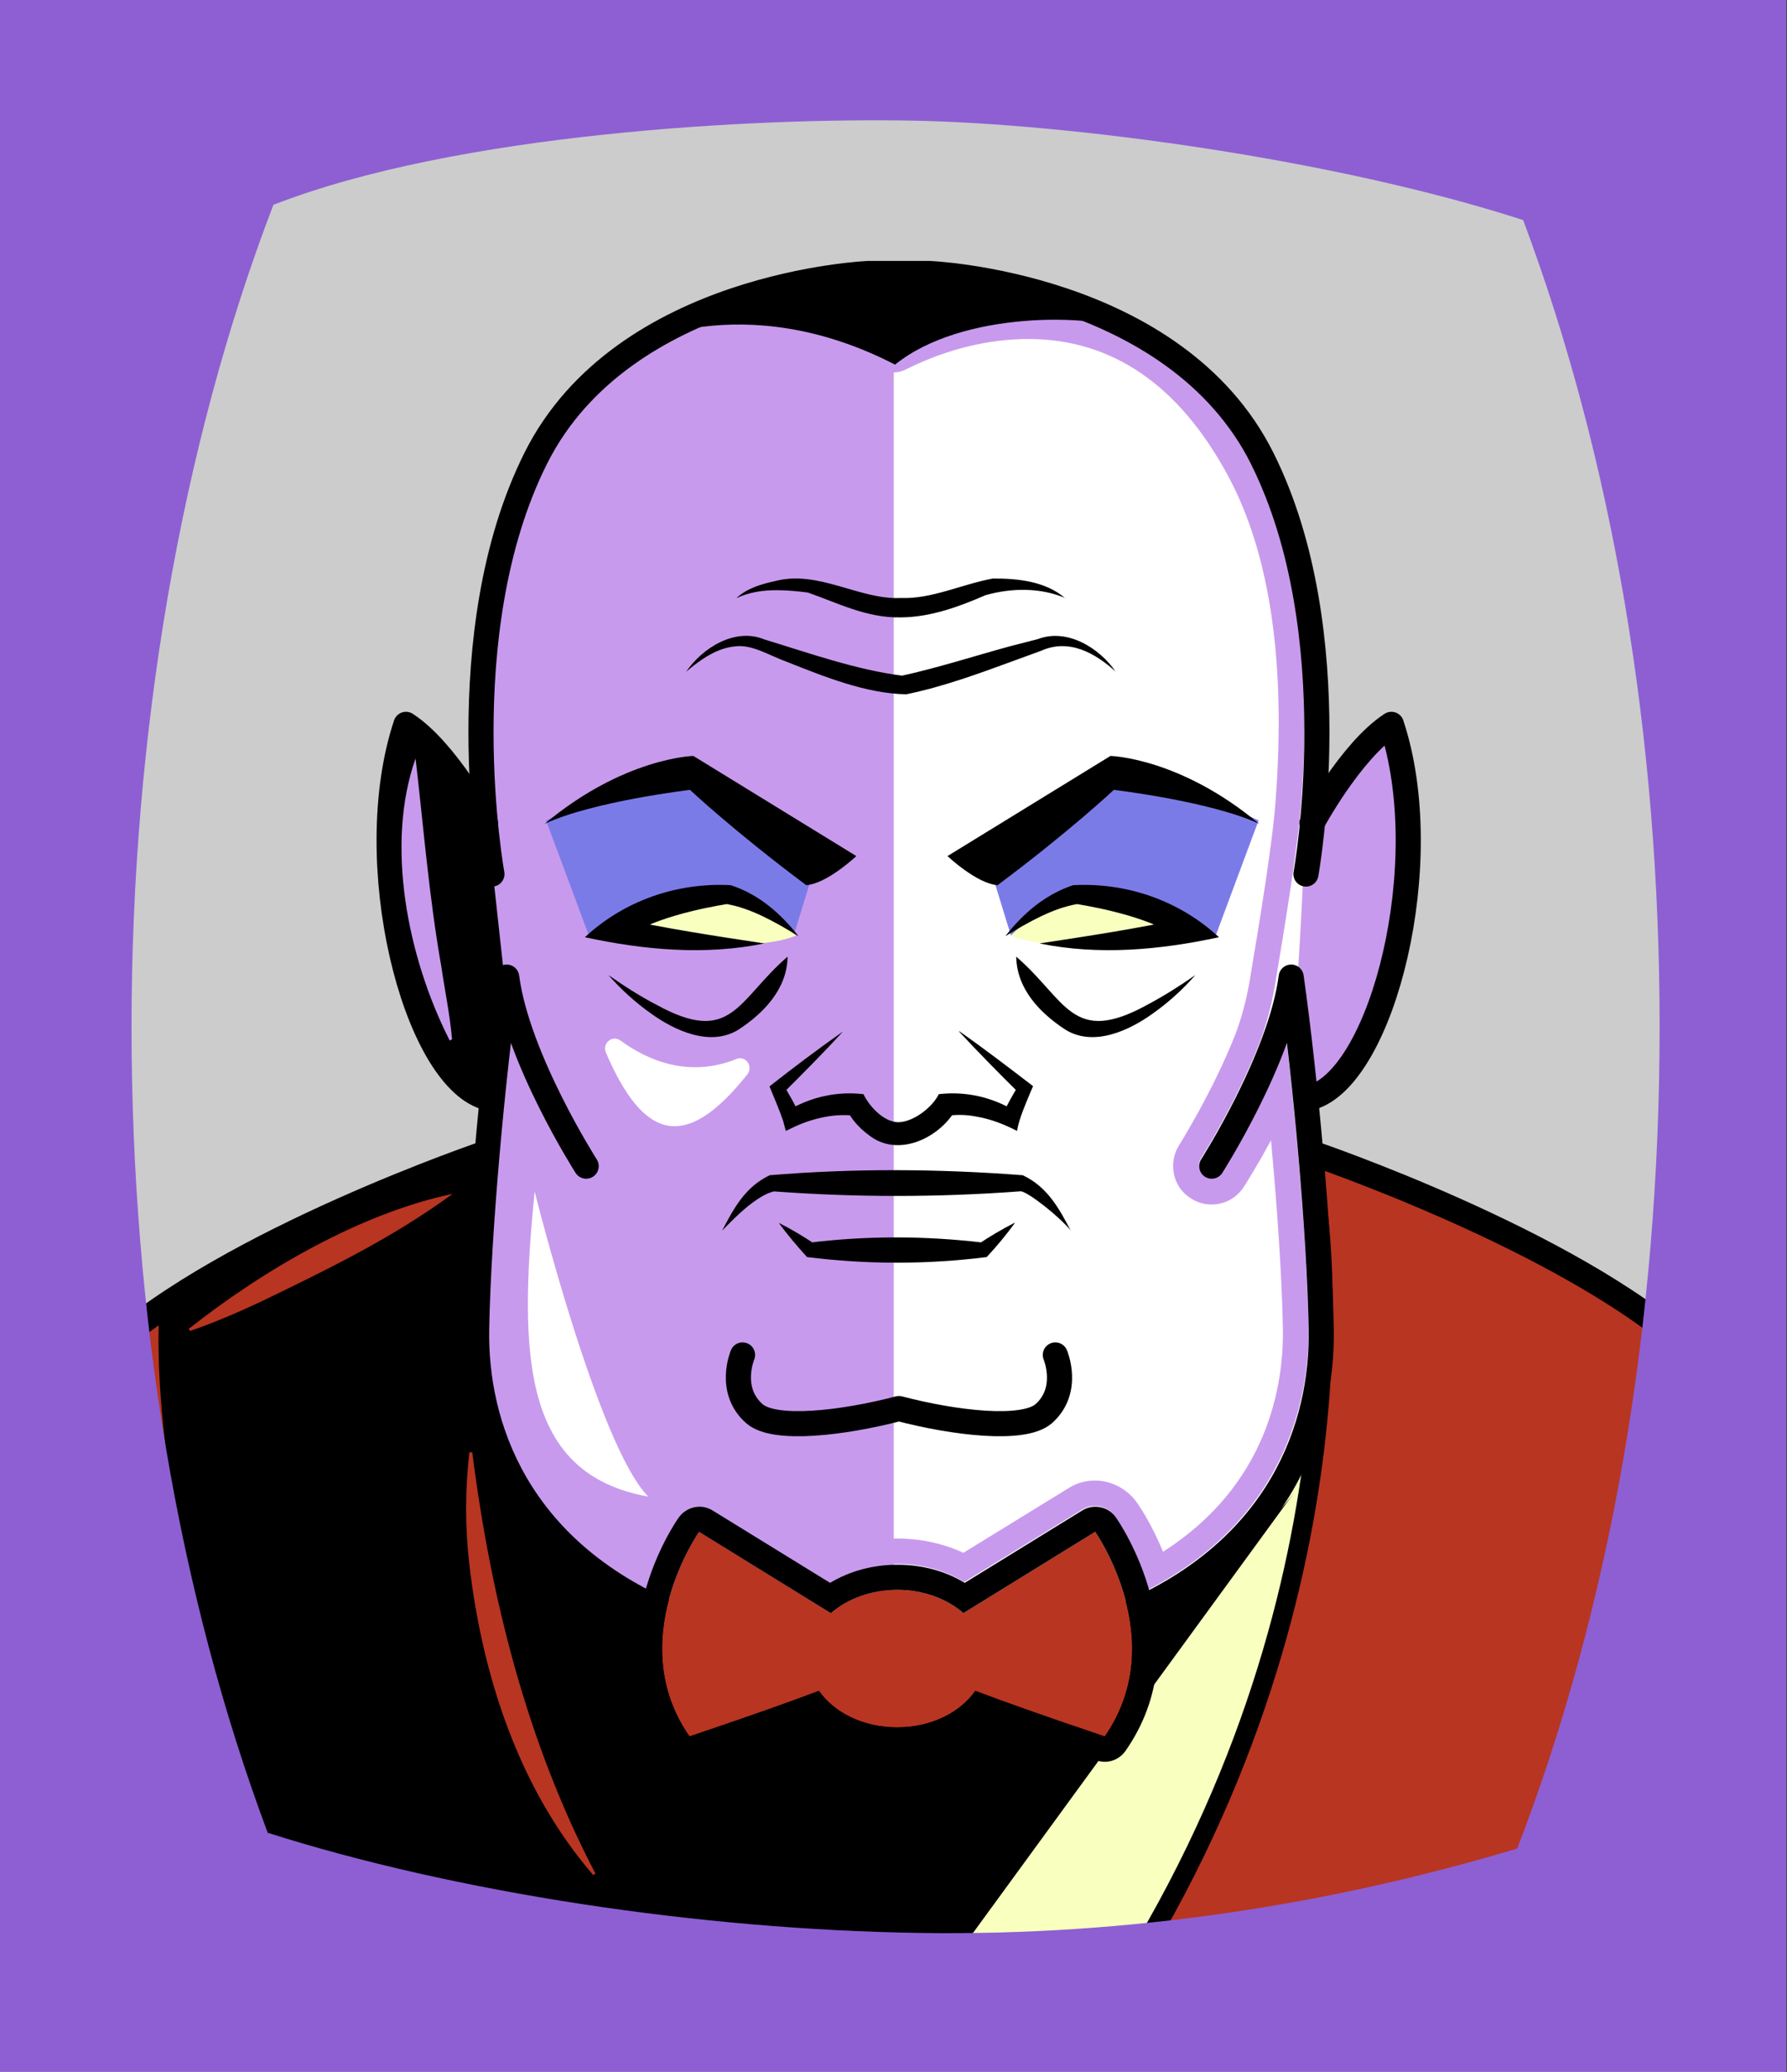 <svg id="Capa_2" xmlns="http://www.w3.org/2000/svg" xmlns:xlink="http://www.w3.org/1999/xlink" viewBox="0 0 69.02 80">
<rect x="0" y="0" width="69.02" height="80" fill="#333333" stroke="none"/>
<defs >
<style >
.cls-1{fill:#c89aed;}.cls-2{fill:#fff;}.cls-3{fill:#f8ffbf;}.cls-4{fill:#7b7be8;}.cls-5{fill:#a88347;}.cls-6{fill:#782ab5;}.cls-7,.cls-8{stroke-miterlimit:10;}.cls-7,.cls-8,.cls-9,.cls-10,.cls-11,.cls-12{fill:none;}.cls-7,.cls-8,.cls-12{stroke:#000;}.cls-8{stroke-width:.75px;}.cls-9{stroke:#deb778;stroke-dasharray:0 0 0 4.06;}.cls-9,.cls-12{stroke-linecap:round;stroke-linejoin:round;}.cls-13{fill:#deb778;}.cls-14{fill:url(#USGS_19_Inundación_de_tierra_2);}.cls-11{stroke:#1d1d1b;stroke-dasharray:0 0 2 2;stroke-width:.3px;}.cls-15{fill:#fcf0c5;}.cls-16{fill:#b83521;}.cls-12{stroke-width:.97px;}
</style>
<pattern id="USGS_19_Inundación_de_tierra_2" x="0" y="0" width="72" height="72" patternTransform="translate(51.52 -16207) rotate(-90)" patternUnits="userSpaceOnUse" viewBox="0 0 72 72">
<g >
<rect class="cls-10" width="72" height="72">
</rect>
<g >
<line class="cls-11" x1="71" y1="71" x2="144.44" y2="71">
</line>
<line class="cls-11" x1="71" y1="67" x2="144.44" y2="67">
</line>
<line class="cls-11" x1="71" y1="63" x2="144.44" y2="63">
</line>
<line class="cls-11" x1="71" y1="59" x2="144.44" y2="59">
</line>
<line class="cls-11" x1="71" y1="55" x2="144.44" y2="55">
</line>
<line class="cls-11" x1="71" y1="51" x2="144.44" y2="51">
</line>
<line class="cls-11" x1="71" y1="47" x2="144.44" y2="47">
</line>
<line class="cls-11" x1="71" y1="43" x2="144.44" y2="43">
</line>
<line class="cls-11" x1="71" y1="39" x2="144.44" y2="39">
</line>
<line class="cls-11" x1="71" y1="35" x2="144.44" y2="35">
</line>
<line class="cls-11" x1="71" y1="31" x2="144.44" y2="31">
</line>
<line class="cls-11" x1="71" y1="27" x2="144.44" y2="27">
</line>
<line class="cls-11" x1="71" y1="23" x2="144.44" y2="23">
</line>
<line class="cls-11" x1="71" y1="19" x2="144.44" y2="19">
</line>
<line class="cls-11" x1="71" y1="15" x2="144.44" y2="15">
</line>
<line class="cls-11" x1="71" y1="11" x2="144.44" y2="11">
</line>
<line class="cls-11" x1="71" y1="7" x2="144.44" y2="7">
</line>
<line class="cls-11" x1="71" y1="3" x2="144.44" y2="3">
</line>
</g>
<g >
<line class="cls-11" x1="-1" y1="71" x2="72.44" y2="71">
</line>
<line class="cls-11" x1="-1" y1="67" x2="72.44" y2="67">
</line>
<line class="cls-11" x1="-1" y1="63" x2="72.44" y2="63">
</line>
<line class="cls-11" x1="-1" y1="59" x2="72.44" y2="59">
</line>
<line class="cls-11" x1="-1" y1="55" x2="72.44" y2="55">
</line>
<line class="cls-11" x1="-1" y1="51" x2="72.44" y2="51">
</line>
<line class="cls-11" x1="-1" y1="47" x2="72.44" y2="47">
</line>
<line class="cls-11" x1="-1" y1="43" x2="72.44" y2="43">
</line>
<line class="cls-11" x1="-1" y1="39" x2="72.44" y2="39">
</line>
<line class="cls-11" x1="-1" y1="35" x2="72.44" y2="35">
</line>
<line class="cls-11" x1="-1" y1="31" x2="72.44" y2="31">
</line>
<line class="cls-11" x1="-1" y1="27" x2="72.44" y2="27">
</line>
<line class="cls-11" x1="-1" y1="23" x2="72.44" y2="23">
</line>
<line class="cls-11" x1="-1" y1="19" x2="72.44" y2="19">
</line>
<line class="cls-11" x1="-1" y1="15" x2="72.44" y2="15">
</line>
<line class="cls-11" x1="-1" y1="11" x2="72.44" y2="11">
</line>
<line class="cls-11" x1="-1" y1="7" x2="72.44" y2="7">
</line>
<line class="cls-11" x1="-1" y1="3" x2="72.44" y2="3">
</line>
<line class="cls-11" x1="1.04" y1="69" x2="74.48" y2="69">
</line>
<line class="cls-11" x1="1.04" y1="65" x2="74.48" y2="65">
</line>
<line class="cls-11" x1="1.04" y1="61" x2="74.48" y2="61">
</line>
<line class="cls-11" x1="1.04" y1="57" x2="74.48" y2="57">
</line>
<line class="cls-11" x1="1.04" y1="53" x2="74.48" y2="53">
</line>
<line class="cls-11" x1="1.04" y1="49" x2="74.48" y2="49">
</line>
<line class="cls-11" x1="1.04" y1="45" x2="74.48" y2="45">
</line>
<line class="cls-11" x1="1.04" y1="41" x2="74.48" y2="41">
</line>
<line class="cls-11" x1="1.04" y1="37" x2="74.48" y2="37">
</line>
<line class="cls-11" x1="1.04" y1="33" x2="74.48" y2="33">
</line>
<line class="cls-11" x1="1.04" y1="29" x2="74.48" y2="29">
</line>
<line class="cls-11" x1="1.04" y1="25" x2="74.48" y2="25">
</line>
<line class="cls-11" x1="1.04" y1="21" x2="74.48" y2="21">
</line>
<line class="cls-11" x1="1.04" y1="17" x2="74.48" y2="17">
</line>
<line class="cls-11" x1="1.04" y1="13" x2="74.48" y2="13">
</line>
<line class="cls-11" x1="1.04" y1="9" x2="74.48" y2="9">
</line>
<line class="cls-11" x1="1.04" y1="5" x2="74.48" y2="5">
</line>
<line class="cls-11" x1="1.04" y1="1" x2="74.48" y2="1">
</line>
</g>
<g >
<line class="cls-11" x1="-73" y1="71" x2=".44" y2="71">
</line>
<line class="cls-11" x1="-73" y1="67" x2=".44" y2="67">
</line>
<line class="cls-11" x1="-73" y1="63" x2=".44" y2="63">
</line>
<line class="cls-11" x1="-73" y1="59" x2=".44" y2="59">
</line>
<line class="cls-11" x1="-73" y1="55" x2=".44" y2="55">
</line>
<line class="cls-11" x1="-73" y1="51" x2=".44" y2="51">
</line>
<line class="cls-11" x1="-73" y1="47" x2=".44" y2="47">
</line>
<line class="cls-11" x1="-73" y1="43" x2=".44" y2="43">
</line>
<line class="cls-11" x1="-73" y1="39" x2=".44" y2="39">
</line>
<line class="cls-11" x1="-73" y1="35" x2=".44" y2="35">
</line>
<line class="cls-11" x1="-73" y1="31" x2=".44" y2="31">
</line>
<line class="cls-11" x1="-73" y1="27" x2=".44" y2="27">
</line>
<line class="cls-11" x1="-73" y1="23" x2=".44" y2="23">
</line>
<line class="cls-11" x1="-73" y1="19" x2=".44" y2="19">
</line>
<line class="cls-11" x1="-73" y1="15" x2=".44" y2="15">
</line>
<line class="cls-11" x1="-73" y1="11" x2=".44" y2="11">
</line>
<line class="cls-11" x1="-73" y1="7" x2=".44" y2="7">
</line>
<line class="cls-11" x1="-73" y1="3" x2=".44" y2="3">
</line>
<line class="cls-11" x1="-70.96" y1="69" x2="2.48" y2="69">
</line>
<line class="cls-11" x1="-70.96" y1="65" x2="2.48" y2="65">
</line>
<line class="cls-11" x1="-70.96" y1="61" x2="2.48" y2="61">
</line>
<line class="cls-11" x1="-70.96" y1="57" x2="2.48" y2="57">
</line>
<line class="cls-11" x1="-70.96" y1="53" x2="2.48" y2="53">
</line>
<line class="cls-11" x1="-70.96" y1="49" x2="2.48" y2="49">
</line>
<line class="cls-11" x1="-70.96" y1="45" x2="2.48" y2="45">
</line>
<line class="cls-11" x1="-70.96" y1="41" x2="2.48" y2="41">
</line>
<line class="cls-11" x1="-70.96" y1="37" x2="2.48" y2="37">
</line>
<line class="cls-11" x1="-70.96" y1="33" x2="2.48" y2="33">
</line>
<line class="cls-11" x1="-70.96" y1="29" x2="2.48" y2="29">
</line>
<line class="cls-11" x1="-70.96" y1="25" x2="2.48" y2="25">
</line>
<line class="cls-11" x1="-70.96" y1="21" x2="2.48" y2="21">
</line>
<line class="cls-11" x1="-70.96" y1="17" x2="2.48" y2="17">
</line>
<line class="cls-11" x1="-70.96" y1="13" x2="2.48" y2="13">
</line>
<line class="cls-11" x1="-70.96" y1="9" x2="2.48" y2="9">
</line>
<line class="cls-11" x1="-70.96" y1="5" x2="2.48" y2="5">
</line>
<line class="cls-11" x1="-70.96" y1="1" x2="2.48" y2="1">
</line>
</g>
</g>
</pattern>
</defs>
  <path
     style="opacity:1;vector-effect:none;fill:#cccccc;fill-opacity:1;fill-rule:nonzero;stroke:none;stroke-width:4.495;stroke-linecap:butt;stroke-linejoin:miter;stroke-miterlimit:4;stroke-dasharray:none;stroke-dashoffset:0;stroke-opacity:1"
     d="M -0.08,0.361 V 80.361 H 68.92 V 0.361 Z"
     id="rect4304"/>

<g id="Capa_10">
<g >
<path class="cls-1" d="M32.87,10.87s-9.87,1.15-12.51,7c-2.41,6.66-1.61,13.32-1.61,13.32l-2.98-2.98s-1.26,3.56-.57,6.77c.69,3.33,1.84,6.66,3.79,7.46-.11,1.72-.23,2.18-.23,2.18,0,0-10.68,2.64-14.58,7.92,2.53,15.73,5.05,20.2,5.05,20.2l27.66,4.71,24.79-5.62,1.84-21.12s-8.95-5.05-12.74-5.85c-.34-2.07-.23-2.41-.23-2.41,0,0,2.75-2.18,3.44-6.31,.8-4.71-.34-7.92-.34-7.92l-2.87,3.1s.69-7.46-1.72-13.09c-2.53-5.62-8.84-8.04-16.18-7.35Z">
</path>
<path class="cls-2" d="M34.52,62.54V13.07s4.5-1.57,7.64-1.01c3.26,.67,6.97,4.16,7.98,9.67,.79,6.07-.11,17.2-.11,17.2,0,0,1.69,11.8,.79,15.74s-4.16,6.18-7.98,7.87c-4.38,1.8-8.32,0-8.32,0Z">
</path>
<path class="cls-4" d="M46.95,36.14l1.66-4.46s-3.92-1.84-5.7-1.49c-2.55,1.78-4.52,3.8-4.52,3.8l.65,2.12,7.91,.02Z">
</path>
<path class="cls-4" d="M22.75,36.14l-1.66-4.46s3.92-1.84,5.7-1.49c2.55,1.78,4.52,3.8,4.52,3.8l-.65,2.12-7.91,.02Z">
</path>
<path class="cls-16" d="M4.84,51.98s6.08-5.13,13.92-7.37c-.93,10.33,2.03,24.59,6.47,30.4-12.15,.95-16.9-1.8-16.9-1.8l-3.49-21.23Z">
</path>
<path class="cls-16" d="M64.6,51.98s-6.08-5.13-13.92-7.37c.93,10.33-2.03,24.59-6.47,30.4,12.15,.95,16.9-1.8,16.9-1.8l3.49-21.23Z">
</path>
<path class="cls-3" d="M30.74,36.13s-1.23-1.32-2.59-1.5c-3.41,.32-4.19,1.41-4.19,1.41,0,0,4.78,.91,6.78,.09Z">
</path>
<path class="cls-3" d="M39.04,36.13s1.23-1.32,2.59-1.5c3.41,.32,4.19,1.41,4.19,1.41,0,0-4.78,.91-6.78,.09Z">
</path>
<path class="cls-3" d="M18.94,55.76s2.08,5.54,9.89,7.32,19.19-.2,21.66-7.22c.69,7.12-6.63,19.48-6.63,19.48l-19.09-.59s-2.87-5.93-4.45-10.28">
</path>
<path d="M18.76,31.18l-2.98-2.98s-1.7,5.66,.48,10.92c1.49,3.18,2.28,3.67,2.28,3.67l.99-4.56-.77-7.05Z">
</path>
<path class="cls-2" d="M23.95,40.17c1.01,.74,2.61,1.48,4.5,.72,.35-.14,.65,.29,.42,.59-2.42,3.05-4.03,2.51-5.47-.84-.15-.35,.25-.69,.56-.46Z">
</path>
<path d="M49.96,57.67l-12.57,17.23s-20.83,.12-27.58-4.42c-4.54-13.97-3.61-20.37-3.61-20.37l12.56-5.49s-1.62,7.82,.94,12.36,10.47,6.75,10.47,6.75c0,0,9.16-.62,12.67-1.19,4.21-.91,7.12-4.87,7.12-4.87Z">
</path>
<path class="cls-1" d="M32.91,12.11l.69,1.66c.16,.37,.52,.61,.92,.61,.24,0,.4-.08,.54-.15,1.52-.75,3.13-1.14,4.66-1.14,3.23,0,5.83,1.78,7.72,5.3,1.61,3,2.23,7.2,1.83,12.49-.1,1.53-.6,4.6-1.02,7.09-.13,.72-.31,1.38-.54,1.98-.87,2.21-2.16,4.25-2.18,4.29-.43,.7-.21,1.62,.46,2.03,.24,.16,.52,.24,.81,.24,.52,0,.99-.27,1.26-.71h0c.11-.18,.53-.84,1.03-1.77,.23,2.49,.42,5.17,.46,7.29,.03,2.15-.56,6-4.63,8.6-.45-1.1-.95-1.82-1.03-1.93-.38-.51-.97-.82-1.6-.82-.37,0-.72,.1-1.03,.3l-4.05,2.49c-.78-.36-1.65-.55-2.56-.55s-1.79,.19-2.56,.55l-4.04-2.49c-.32-.2-.67-.3-1.04-.3-.63,0-1.23,.31-1.61,.82-.01,.02-.05,.08-.06,.09-.35,.55-.67,1.15-.93,1.77-4.15-2.73-4.55-6.81-4.52-8.53,.03-2.15,.22-4.83,.45-7.3,.45,.83,.83,1.46,1.01,1.75,0,0,.02,.04,.03,.04,.28,.43,.75,.68,1.25,.68,.29,0,.57-.08,.8-.24,.33-.21,.56-.54,.65-.93,.08-.39,.01-.78-.2-1.12,0,0,0-.01,0-.01-.32-.51-3.15-5.2-3.63-12.39-.25-2.48-.58-8.76,1.77-13.46,2.46-4.91,8.8-6.02,10.88-6.26m.64-1.06c-.07,0-9.21,.45-12.42,6.87-2.41,4.82-2.17,11.04-1.87,14.01,.53,7.87,3.77,12.8,3.79,12.84,.15,.23,.08,.53-.14,.67-.08,.05-.17,.08-.26,.08-.16,0-.32-.08-.42-.23-.08-.13-1.58-2.48-2.49-5-.41,3.48-.79,7.89-.84,11.03-.04,2.1,.51,7.08,6.05,10.02,.46-1.57,1.2-2.65,1.26-2.75,.19-.26,.49-.41,.8-.41,.18,0,.35,.05,.51,.15l4.53,2.79c.75-.46,1.65-.7,2.6-.7s1.85,.24,2.6,.7l4.54-2.79c.16-.1,.33-.15,.51-.15,.3,0,.6,.15,.79,.41,.07,.1,.83,1.21,1.29,2.81,5.65-2.93,6.2-7.96,6.17-10.08-.06-3.13-.44-7.54-.84-11.03-.92,2.52-2.41,4.87-2.5,5-.09,.15-.25,.23-.41,.23-.09,0-.18-.03-.26-.08-.23-.14-.29-.44-.15-.67,.02-.03,1.36-2.15,2.26-4.45,.27-.7,.46-1.43,.59-2.17,.37-2.2,.92-5.55,1.03-7.2,.24-3.22,.35-8.76-1.95-13.03-2.5-4.65-5.83-5.83-8.6-5.83s-5.15,1.29-5.19,1.29l-.97-2.33h0Z">
</path>
<path class="cls-2" d="M20.65,46.01s2.46,9.85,4.39,11.78c-4.82-.86-5.03-5.35-4.39-11.78Z">
</path>
<path class="cls-16" d="M7.28,51.32c2.94-2.32,6.68-4.48,10.2-5.22-2.35,1.72-4.85,2.93-7.44,4.18-.86,.4-1.73,.78-2.69,1.11l-.07-.08h0Z">
</path>
<path class="cls-16" d="M18.24,56.07c.71,5.62,2.12,11.24,4.76,16.28,0,0-.09,.05-.09,.05-2.86-3.31-4.28-7.68-4.78-11.97-.17-1.44-.17-2.9,0-4.35h.1Z">
</path>
<path class="cls-12" d="M18.75,31.79s-1.5-2.8-3.07-3.82c-1.77,5.32,.34,13.58,3.07,14.4">
</path>
<path class="cls-12" d="M50.67,31.79s1.5-2.8,3.07-3.82c1.77,5.32-.34,13.58-3.07,14.4">
</path>
<path class="cls-12" d="M22.64,45.03s-2.66-4.16-3.07-7.3c-.55,3.89-1.09,9.83-1.16,13.58s1.57,8.53,7.58,11.06">
</path>
<path class="cls-12" d="M18.77,44.52s-9.96,3.37-14.61,7.61">
</path>
<path class="cls-12" d="M50.66,44.52s9.96,3.37,14.61,7.61">
</path>
<path class="cls-12" d="M50.44,33.75s1.69-9.29-1.69-16.05c-3.38-6.76-12.86-7.14-12.86-7.14h-2.34s-9.48,.38-12.86,7.14-1.69,16.05-1.69,16.05">
</path>
<path class="cls-12" d="M46.8,45.03s2.66-4.16,3.07-7.3c.55,3.89,1.09,9.83,1.16,13.58s-1.57,8.53-7.58,11.06">
</path>
<path class="cls-12" d="M40.76,52.32s.58,1.36-.45,2.27c-.79,.68-3.45,.36-5.59-.2h0c-2.14,.56-4.8,.88-5.58,.2-1.04-.91-.46-2.27-.46-2.27">
</path>
<path d="M33.07,33.06s-1.12,1.06-1.93,1.12c-2.8-2.09-4.49-3.68-4.49-3.68,0,0-3.74,.44-5.61,1.31,3.06-2.56,5.74-2.62,5.74-2.62l6.3,3.87Z">
</path>
<path d="M43.1,25.94c-.82-.74-1.82-1.29-2.89-.81,0,0-1.04,.38-1.04,.38-1.36,.5-2.75,1.01-4.17,1.3-1.56-.03-3.16-.68-4.6-1.25-.69-.25-1.36-.69-2.01-.6-.69,.06-1.33,.5-1.89,.98,.62-.91,1.88-1.72,3.02-1.25,1.74,.53,3.53,1.17,5.32,1.4,1.37-.3,2.8-.76,4.15-1.13,0,0,1.09-.28,1.09-.28,1.14-.44,2.4,.35,3.02,1.27h0Z">
</path>
<path d="M41.16,23.1c-.97-.42-2.09-.4-3.09-.12-.97,.42-2.09,.85-3.27,.86-1.33,.03-2.47-.57-3.6-.96-.38-.05-.81-.09-1.19-.09-.53,0-1.07,.07-1.57,.31,.41-.39,.98-.55,1.53-.67,1.65-.42,3.25,.74,4.82,.66,1.18,.05,2.33-.52,3.55-.75,.96-.01,2.06,.11,2.8,.76h0Z">
</path>
<path d="M30.84,36.15c-.9-.55-1.84-1.08-2.77-1.24-.91,.15-2.99,.56-4.03,1.38,0,0-.21-.85-.21-.85,1.87,.41,3.77,.7,5.69,.99-2.29,.47-4.66,.25-6.93-.24,1.53-1.42,3.57-2.12,5.63-2.01,1.09,.35,1.94,1.1,2.62,1.97h0Z">
</path>
<path d="M30.42,36.94c-.02,1.25-.92,2.18-1.9,2.82-1.1,.68-2.48,.02-3.37-.62-.61-.43-1.17-.94-1.65-1.49,.6,.42,1.22,.82,1.86,1.15,2.91,1.6,3.12-.19,5.06-1.86h0Z">
</path>
<path d="M36.6,33.06s1.12,1.06,1.93,1.12c2.8-2.09,4.49-3.68,4.49-3.68,0,0,3.74,.44,5.61,1.31-3.06-2.56-5.74-2.62-5.74-2.62l-6.3,3.87Z">
</path>
<path d="M38.83,36.15c.68-.87,1.53-1.61,2.62-1.97,2.06-.11,4.1,.59,5.63,2.01-2.27,.49-4.64,.71-6.93,.24,1.91-.29,3.82-.58,5.69-.99l-.21,.85c-1.04-.82-3.12-1.23-4.03-1.38-.93,.16-1.87,.69-2.77,1.24h0Z">
</path>
<path d="M39.25,36.94c1.94,1.67,2.15,3.46,5.06,1.86,.64-.34,1.26-.73,1.86-1.15-.49,.56-1.04,1.06-1.65,1.49-.89,.64-2.27,1.3-3.37,.62-.98-.64-1.88-1.57-1.9-2.82h0Z">
</path>
<path d="M37.05,39.82c.97,.68,1.91,1.4,2.85,2.12l-.09,.21c-.19,.46-.45,1.04-.53,1.52-.48-.25-1.01-.46-1.55-.55-.39-.08-.78-.09-1.16-.03l.33-.22c-.66,1.11-2.26,1.85-3.37,.94-.35-.26-.62-.57-.82-.94l.33,.22c-.75-.11-1.6,.08-2.29,.39l-.4,.19-.1-.38c-.13-.39-.37-.95-.53-1.34,.93-.73,1.87-1.44,2.84-2.12-.76,.83-1.55,1.62-2.34,2.41l.06-.32,.32,.56c.11,.2,.21,.39,.3,.61,0,0-.5-.19-.5-.19,.9-.54,1.91-.77,2.95-.65,.27,.56,.88,1.13,1.41,1.08,.55-.04,1.25-.57,1.5-1.08,1.04-.12,2.05,.11,2.95,.65,0,0-.5,.2-.5,.2,.15-.39,.41-.82,.62-1.18,0,0,.06,.32,.06,.32-.8-.79-1.59-1.59-2.35-2.41h0Z">
</path>
<path d="M41.36,47.52c-.44-.54-1.63-1.48-1.93-1.52-3.2,.24-6.4,.24-9.6,0h.09c-.33,.06-.71,.32-1.05,.59-.34,.28-.66,.6-.98,.93,.45-.86,.89-1.69,1.84-2.14,3.25-.27,6.51-.25,9.77,0,.96,.45,1.41,1.29,1.86,2.15h0Z">
</path>
<path d="M39.2,47.22c-.34,.47-.7,.9-1.09,1.32-2.31,.29-4.63,.29-6.94,0-.38-.42-.75-.85-1.09-1.32,.5,.25,.96,.53,1.41,.83l-.19-.07c2.22-.27,4.44-.26,6.66,0l-.19,.07c.45-.3,.92-.58,1.41-.83h0Z">
</path>
<path class="cls-16" d="M42.3,59.15l-5.09,3.14c-.63-.55-1.54-.9-2.56-.9s-1.93,.35-2.56,.9l-5.09-3.14s-2.95,4.2-.37,7.9c2.36-.8,3.95-1.36,5-1.76,.58,.84,1.7,1.41,3.02,1.41s2.44-.58,3.02-1.41c1.05,.4,2.63,.97,5,1.76,2.58-3.71-.37-7.9-.37-7.9Z">
</path>
<path d="M42.3,59.15s2.95,4.2,.37,7.9c-2.36-.8-3.95-1.36-5-1.76-.58,.84-1.7,1.41-3.02,1.41s-2.44-.58-3.02-1.41c-1.05,.4-2.63,.97-5,1.76-2.58-3.71,.37-7.9,.37-7.9l5.09,3.14c.63-.55,1.54-.9,2.56-.9s1.93,.35,2.56,.9l5.09-3.14m0-.97c-.17,0-.35,.05-.51,.15l-4.53,2.79c-.75-.46-1.65-.7-2.6-.7s-1.85,.25-2.6,.7l-4.53-2.79c-.16-.1-.34-.15-.51-.15-.31,0-.61,.15-.8,.41-.14,.19-3.31,4.8-.37,9.02,.19,.27,.49,.42,.8,.42,.1,0,.21-.02,.31-.05,1.72-.58,3.19-1.09,4.4-1.54,.83,.78,2.03,1.24,3.3,1.24s2.48-.46,3.3-1.24c1.21,.44,2.68,.96,4.4,1.54,.1,.03,.21,.05,.31,.05,.31,0,.61-.15,.8-.42,2.94-4.22-.24-8.83-.37-9.02-.19-.27-.49-.41-.8-.41h0Z">
</path>
<path class="cls-8" d="M18.58,46.53s-2.42,14.95,8.03,30.84">
</path>
<path class="cls-8" d="M50.86,46.53s2.42,14.95-8.03,30.84">
</path>
<path d="M24.24,13.44s4.4-2.42,10.33,.64c2.57-2.08,7.61-1.98,9.2-1.29-4.9-3.41-13.45-3.96-19.53,.64Z">
</path>
<path class="cls-1" d="M16.05,29.28c.32,2.76,.52,5.35,1,8.07,.13,.9,.32,1.78,.41,2.78l-.09,.05c-1.64-3.22-2.49-7.59-1.32-10.89h0Z">
</path>
</g>
</g>

  <path
     style="opacity:1;vector-effect:none;fill:#8d5fd3;fill-opacity:1;fill-rule:nonzero;stroke:none;stroke-width:2.358;stroke-linecap:butt;stroke-linejoin:miter;stroke-miterlimit:4;stroke-dasharray:none;stroke-dashoffset:0;stroke-opacity:0.442"
     d="M 0,1.2e-7 V 80 H 69 V 1.2e-7 Z M 35.24,4.658 c 6.068,0.112 16.27,1.47 23.59,3.84 3.46,9.24 5.27,19.951 5.27,31.141 0,11.47 -1.89,22.39 -5.5,31.74 -7.2,2.16 -14.94,3.377 -23.02,3.26 -8.58,-0.124 -18.036,-1.573 -25.24,-3.869 -3.45,-9.22 -5.26,-19.931 -5.26,-31.131 0,-11.2 1.89,-22.38 5.48,-31.73 C 17.683,5.134 29.173,4.546 35.24,4.658 Z"
     id="rect4304" />


</svg>
